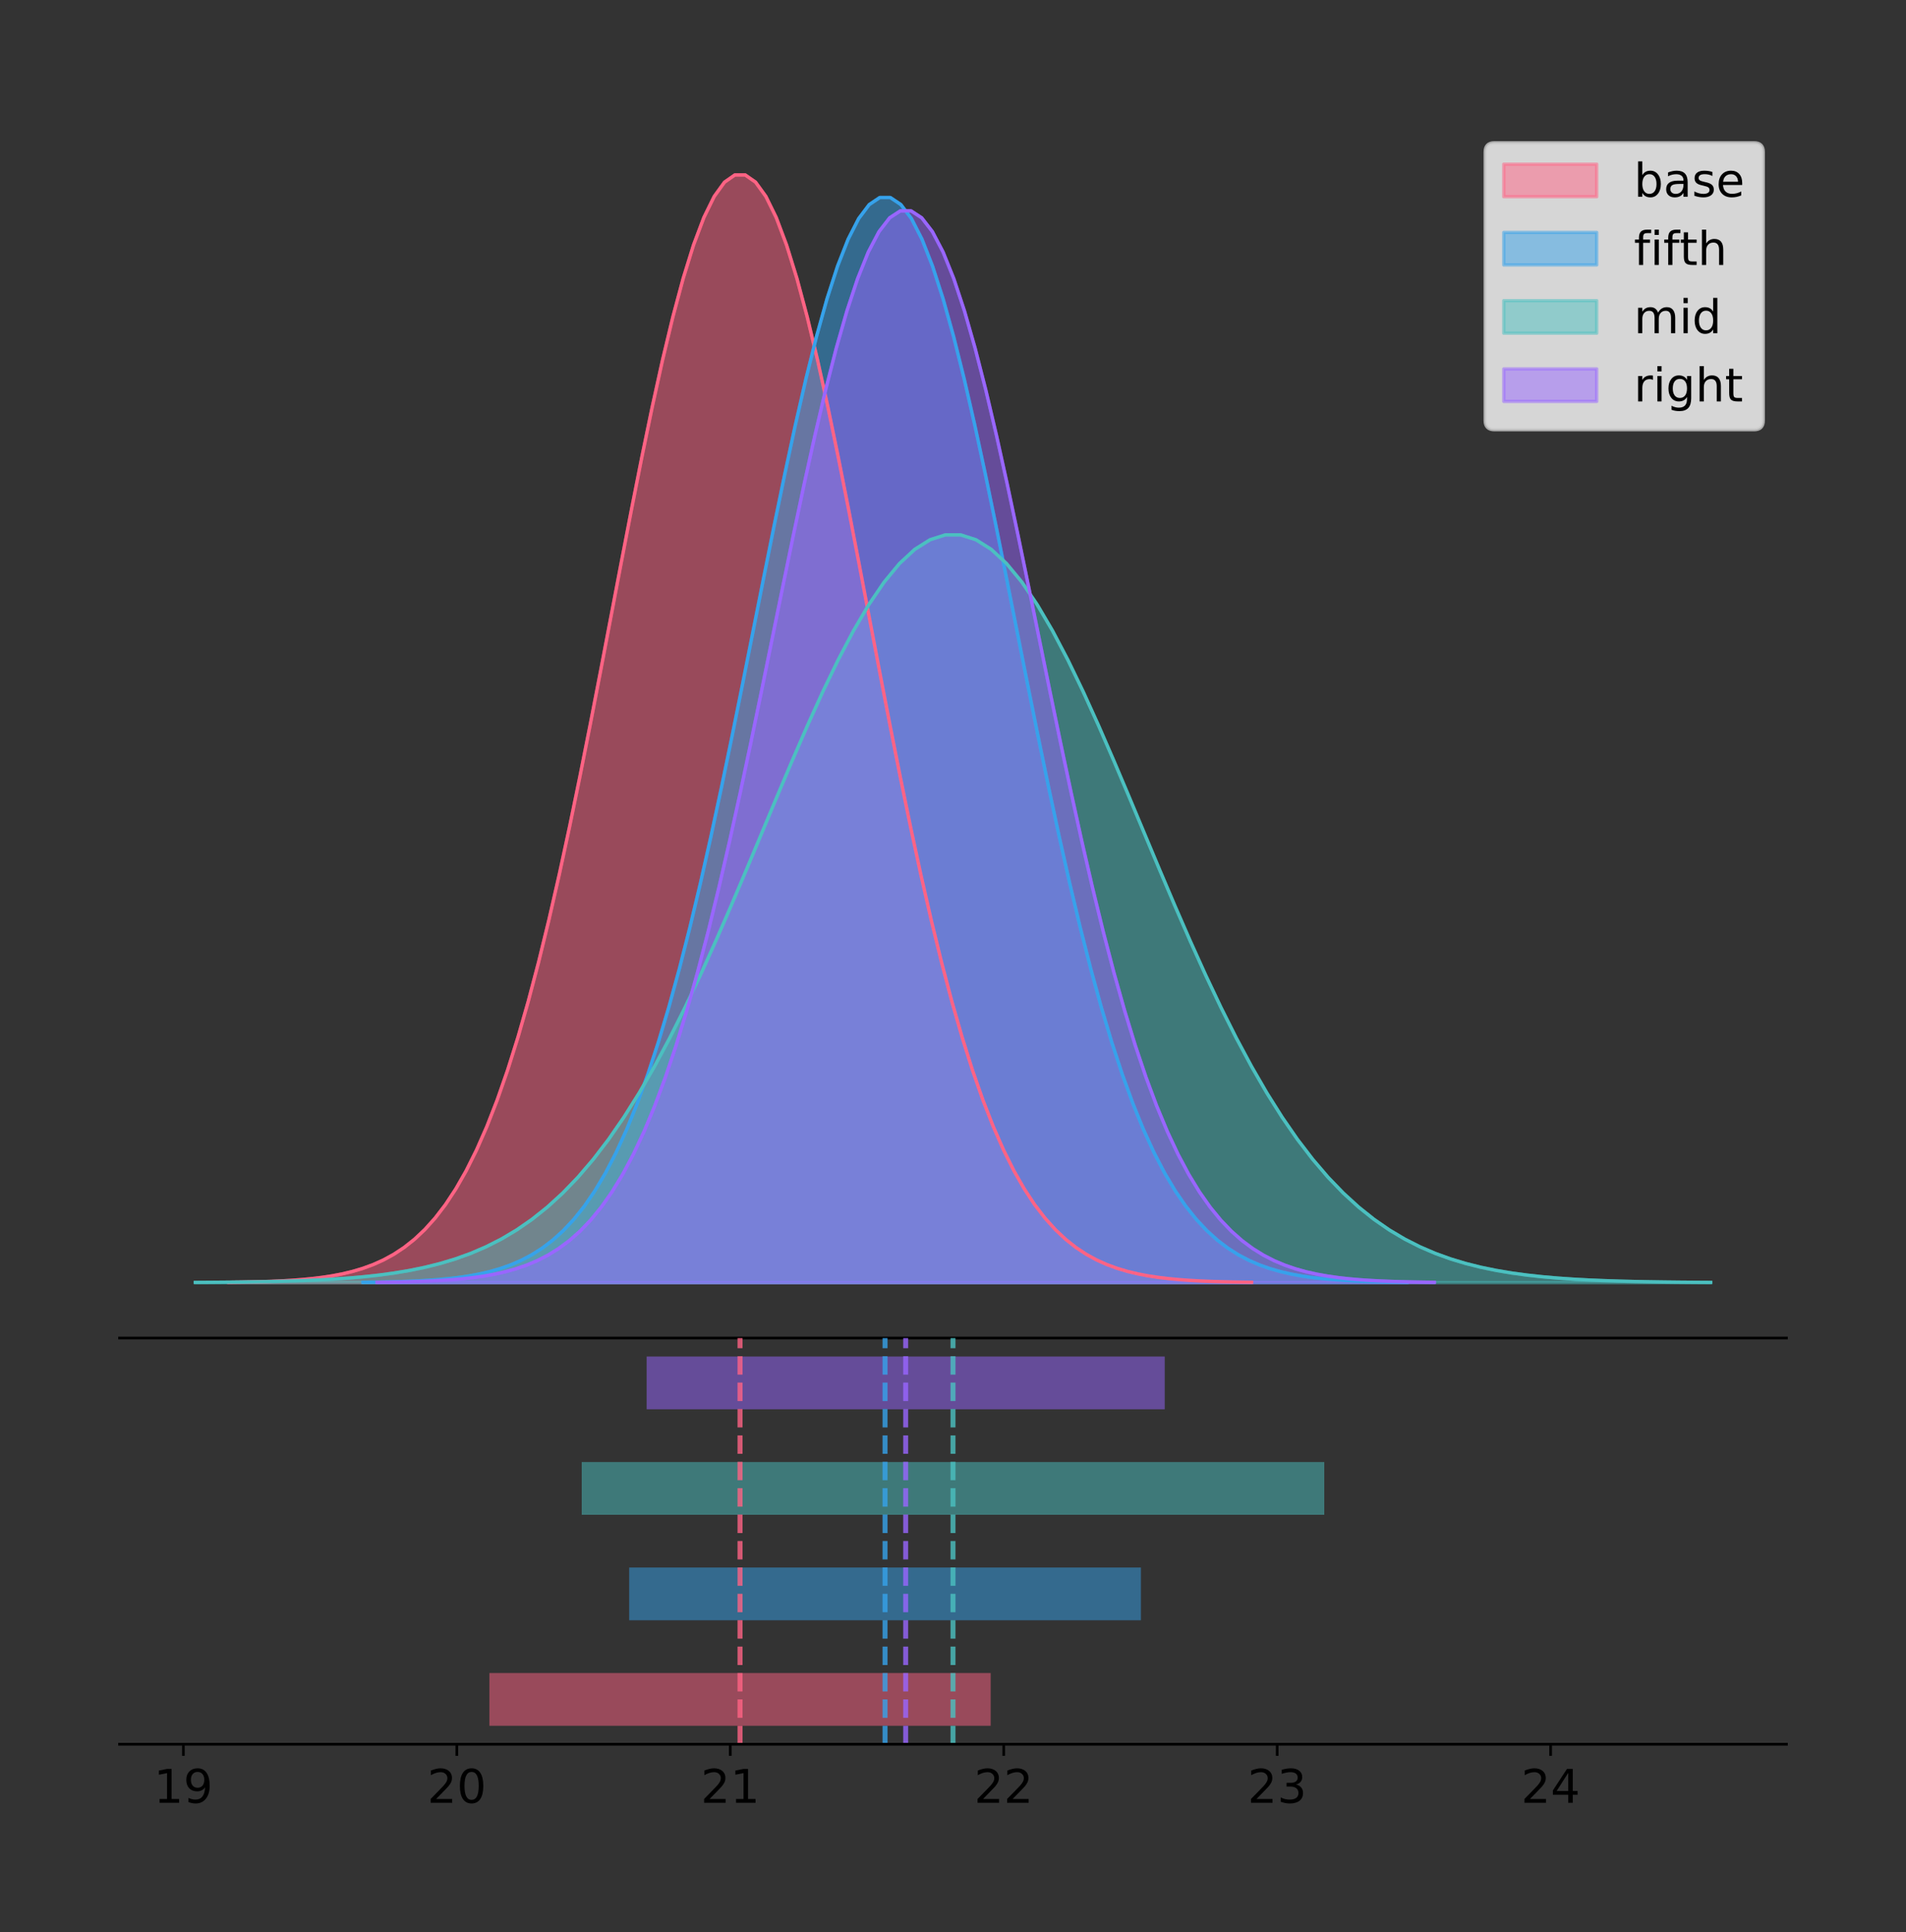 <?xml version="1.0" encoding="utf-8" standalone="no"?>
<!DOCTYPE svg PUBLIC "-//W3C//DTD SVG 1.1//EN"
  "http://www.w3.org/Graphics/SVG/1.1/DTD/svg11.dtd">
<!-- Created with matplotlib (https://matplotlib.org/) -->
<svg height="581.789pt" version="1.1" viewBox="0 0 574.2 581.789" width="574.2pt" xmlns="http://www.w3.org/2000/svg" xmlns:xlink="http://www.w3.org/1999/xlink">
 <rect x="0" y="0" width="574.2" height="581.789" fill="#333333" stroke="none"/>
 <defs>
  <style type="text/css">
*{stroke-linecap:butt;stroke-linejoin:round;}
  </style>
 </defs>
 <g id="figure_1">
  <g id="patch_1">
   <path d="M 0 581.789 
L 574.2 581.789 
L 574.2 0 
L 0 0 
z
" style="fill:none;"/>
  </g>
  <g id="axes_1">
   <g id="patch_2">
    <path d="M 36 402.93 
L 538.2 402.93 
L 538.2 36 
L 36 36 
z
" style="fill:none;"/>
   </g>
   <g id="PolyCollection_1">
    <defs>
     <path d="M 68.843 -195.538 
L 68.843 -195.65 
L 71.956 -195.692 
L 75.069 -195.749 
L 78.182 -195.825 
L 81.295 -195.925 
L 84.408 -196.058 
L 87.522 -196.23 
L 90.635 -196.455 
L 93.748 -196.744 
L 96.861 -197.115 
L 99.974 -197.585 
L 103.087 -198.179 
L 106.2 -198.923 
L 109.314 -199.848 
L 112.427 -200.99 
L 115.54 -202.39 
L 118.653 -204.093 
L 121.766 -206.151 
L 124.879 -208.617 
L 127.992 -211.552 
L 131.105 -215.017 
L 134.219 -219.078 
L 137.332 -223.801 
L 140.445 -229.25 
L 143.558 -235.488 
L 146.671 -242.572 
L 149.784 -250.552 
L 152.897 -259.468 
L 156.011 -269.344 
L 159.124 -280.192 
L 162.237 -292.002 
L 165.35 -304.744 
L 168.463 -318.365 
L 171.576 -332.786 
L 174.689 -347.901 
L 177.802 -363.58 
L 180.916 -379.667 
L 184.029 -395.98 
L 187.142 -412.318 
L 190.255 -428.462 
L 193.368 -444.18 
L 196.481 -459.23 
L 199.594 -473.372 
L 202.708 -486.366 
L 205.821 -497.987 
L 208.934 -508.025 
L 212.047 -516.294 
L 215.16 -522.64 
L 218.273 -526.94 
L 221.386 -529.111 
L 224.499 -529.111 
L 227.613 -526.94 
L 230.726 -522.64 
L 233.839 -516.294 
L 236.952 -508.025 
L 240.065 -497.987 
L 243.178 -486.366 
L 246.291 -473.372 
L 249.405 -459.23 
L 252.518 -444.18 
L 255.631 -428.462 
L 258.744 -412.318 
L 261.857 -395.98 
L 264.97 -379.667 
L 268.083 -363.58 
L 271.196 -347.901 
L 274.31 -332.786 
L 277.423 -318.365 
L 280.536 -304.744 
L 283.649 -292.002 
L 286.762 -280.192 
L 289.875 -269.344 
L 292.988 -259.468 
L 296.102 -250.552 
L 299.215 -242.572 
L 302.328 -235.488 
L 305.441 -229.25 
L 308.554 -223.801 
L 311.667 -219.078 
L 314.78 -215.017 
L 317.894 -211.552 
L 321.007 -208.617 
L 324.12 -206.151 
L 327.233 -204.093 
L 330.346 -202.39 
L 333.459 -200.99 
L 336.572 -199.848 
L 339.685 -198.923 
L 342.799 -198.179 
L 345.912 -197.585 
L 349.025 -197.115 
L 352.138 -196.744 
L 355.251 -196.455 
L 358.364 -196.23 
L 361.477 -196.058 
L 364.591 -195.925 
L 367.704 -195.825 
L 370.817 -195.749 
L 373.93 -195.692 
L 377.043 -195.65 
L 377.043 -195.538 
L 377.043 -195.538 
L 373.93 -195.538 
L 370.817 -195.538 
L 367.704 -195.538 
L 364.591 -195.538 
L 361.477 -195.538 
L 358.364 -195.538 
L 355.251 -195.538 
L 352.138 -195.538 
L 349.025 -195.538 
L 345.912 -195.538 
L 342.799 -195.538 
L 339.685 -195.538 
L 336.572 -195.538 
L 333.459 -195.538 
L 330.346 -195.538 
L 327.233 -195.538 
L 324.12 -195.538 
L 321.007 -195.538 
L 317.894 -195.538 
L 314.78 -195.538 
L 311.667 -195.538 
L 308.554 -195.538 
L 305.441 -195.538 
L 302.328 -195.538 
L 299.215 -195.538 
L 296.102 -195.538 
L 292.988 -195.538 
L 289.875 -195.538 
L 286.762 -195.538 
L 283.649 -195.538 
L 280.536 -195.538 
L 277.423 -195.538 
L 274.31 -195.538 
L 271.196 -195.538 
L 268.083 -195.538 
L 264.97 -195.538 
L 261.857 -195.538 
L 258.744 -195.538 
L 255.631 -195.538 
L 252.518 -195.538 
L 249.405 -195.538 
L 246.291 -195.538 
L 243.178 -195.538 
L 240.065 -195.538 
L 236.952 -195.538 
L 233.839 -195.538 
L 230.726 -195.538 
L 227.613 -195.538 
L 224.499 -195.538 
L 221.386 -195.538 
L 218.273 -195.538 
L 215.16 -195.538 
L 212.047 -195.538 
L 208.934 -195.538 
L 205.821 -195.538 
L 202.708 -195.538 
L 199.594 -195.538 
L 196.481 -195.538 
L 193.368 -195.538 
L 190.255 -195.538 
L 187.142 -195.538 
L 184.029 -195.538 
L 180.916 -195.538 
L 177.802 -195.538 
L 174.689 -195.538 
L 171.576 -195.538 
L 168.463 -195.538 
L 165.35 -195.538 
L 162.237 -195.538 
L 159.124 -195.538 
L 156.011 -195.538 
L 152.897 -195.538 
L 149.784 -195.538 
L 146.671 -195.538 
L 143.558 -195.538 
L 140.445 -195.538 
L 137.332 -195.538 
L 134.219 -195.538 
L 131.105 -195.538 
L 127.992 -195.538 
L 124.879 -195.538 
L 121.766 -195.538 
L 118.653 -195.538 
L 115.54 -195.538 
L 112.427 -195.538 
L 109.314 -195.538 
L 106.2 -195.538 
L 103.087 -195.538 
L 99.974 -195.538 
L 96.861 -195.538 
L 93.748 -195.538 
L 90.635 -195.538 
L 87.522 -195.538 
L 84.408 -195.538 
L 81.295 -195.538 
L 78.182 -195.538 
L 75.069 -195.538 
L 71.956 -195.538 
L 68.843 -195.538 
z
" id="m4e0360b148" style="stroke:#ff6384;stroke-opacity:0.5;"/>
    </defs>
    <g clip-path="url(#pad868f5f13)">
     <use style="fill:#ff6384;fill-opacity:0.5;stroke:#ff6384;stroke-opacity:0.5;" x="0" xlink:href="#m4e0360b148" y="581.789"/>
    </g>
   </g>
   <g id="PolyCollection_2">
    <defs>
     <path d="M 109.321 -195.538 
L 109.321 -195.648 
L 112.499 -195.689 
L 115.677 -195.745 
L 118.855 -195.819 
L 122.032 -195.917 
L 125.21 -196.047 
L 128.388 -196.216 
L 131.566 -196.436 
L 134.744 -196.72 
L 137.922 -197.083 
L 141.1 -197.544 
L 144.278 -198.125 
L 147.456 -198.854 
L 150.634 -199.76 
L 153.812 -200.879 
L 156.99 -202.25 
L 160.168 -203.919 
L 163.346 -205.934 
L 166.524 -208.35 
L 169.702 -211.225 
L 172.88 -214.62 
L 176.057 -218.598 
L 179.235 -223.224 
L 182.413 -228.562 
L 185.591 -234.673 
L 188.769 -241.613 
L 191.947 -249.431 
L 195.125 -258.164 
L 198.303 -267.839 
L 201.481 -278.466 
L 204.659 -290.035 
L 207.837 -302.518 
L 211.015 -315.861 
L 214.193 -329.987 
L 217.371 -344.794 
L 220.549 -360.154 
L 223.727 -375.912 
L 226.904 -391.893 
L 230.082 -407.898 
L 233.26 -423.713 
L 236.438 -439.109 
L 239.616 -453.853 
L 242.794 -467.706 
L 245.972 -480.435 
L 249.15 -491.819 
L 252.328 -501.652 
L 255.506 -509.753 
L 258.684 -515.969 
L 261.862 -520.182 
L 265.04 -522.308 
L 268.218 -522.308 
L 271.396 -520.182 
L 274.574 -515.969 
L 277.752 -509.753 
L 280.929 -501.652 
L 284.107 -491.819 
L 287.285 -480.435 
L 290.463 -467.706 
L 293.641 -453.853 
L 296.819 -439.109 
L 299.997 -423.713 
L 303.175 -407.898 
L 306.353 -391.893 
L 309.531 -375.912 
L 312.709 -360.154 
L 315.887 -344.794 
L 319.065 -329.987 
L 322.243 -315.861 
L 325.421 -302.518 
L 328.599 -290.035 
L 331.776 -278.466 
L 334.954 -267.839 
L 338.132 -258.164 
L 341.31 -249.431 
L 344.488 -241.613 
L 347.666 -234.673 
L 350.844 -228.562 
L 354.022 -223.224 
L 357.2 -218.598 
L 360.378 -214.62 
L 363.556 -211.225 
L 366.734 -208.35 
L 369.912 -205.934 
L 373.09 -203.919 
L 376.268 -202.25 
L 379.446 -200.879 
L 382.624 -199.76 
L 385.801 -198.854 
L 388.979 -198.125 
L 392.157 -197.544 
L 395.335 -197.083 
L 398.513 -196.72 
L 401.691 -196.436 
L 404.869 -196.216 
L 408.047 -196.047 
L 411.225 -195.917 
L 414.403 -195.819 
L 417.581 -195.745 
L 420.759 -195.689 
L 423.937 -195.648 
L 423.937 -195.538 
L 423.937 -195.538 
L 420.759 -195.538 
L 417.581 -195.538 
L 414.403 -195.538 
L 411.225 -195.538 
L 408.047 -195.538 
L 404.869 -195.538 
L 401.691 -195.538 
L 398.513 -195.538 
L 395.335 -195.538 
L 392.157 -195.538 
L 388.979 -195.538 
L 385.801 -195.538 
L 382.624 -195.538 
L 379.446 -195.538 
L 376.268 -195.538 
L 373.09 -195.538 
L 369.912 -195.538 
L 366.734 -195.538 
L 363.556 -195.538 
L 360.378 -195.538 
L 357.2 -195.538 
L 354.022 -195.538 
L 350.844 -195.538 
L 347.666 -195.538 
L 344.488 -195.538 
L 341.31 -195.538 
L 338.132 -195.538 
L 334.954 -195.538 
L 331.776 -195.538 
L 328.599 -195.538 
L 325.421 -195.538 
L 322.243 -195.538 
L 319.065 -195.538 
L 315.887 -195.538 
L 312.709 -195.538 
L 309.531 -195.538 
L 306.353 -195.538 
L 303.175 -195.538 
L 299.997 -195.538 
L 296.819 -195.538 
L 293.641 -195.538 
L 290.463 -195.538 
L 287.285 -195.538 
L 284.107 -195.538 
L 280.929 -195.538 
L 277.752 -195.538 
L 274.574 -195.538 
L 271.396 -195.538 
L 268.218 -195.538 
L 265.04 -195.538 
L 261.862 -195.538 
L 258.684 -195.538 
L 255.506 -195.538 
L 252.328 -195.538 
L 249.15 -195.538 
L 245.972 -195.538 
L 242.794 -195.538 
L 239.616 -195.538 
L 236.438 -195.538 
L 233.26 -195.538 
L 230.082 -195.538 
L 226.904 -195.538 
L 223.727 -195.538 
L 220.549 -195.538 
L 217.371 -195.538 
L 214.193 -195.538 
L 211.015 -195.538 
L 207.837 -195.538 
L 204.659 -195.538 
L 201.481 -195.538 
L 198.303 -195.538 
L 195.125 -195.538 
L 191.947 -195.538 
L 188.769 -195.538 
L 185.591 -195.538 
L 182.413 -195.538 
L 179.235 -195.538 
L 176.057 -195.538 
L 172.88 -195.538 
L 169.702 -195.538 
L 166.524 -195.538 
L 163.346 -195.538 
L 160.168 -195.538 
L 156.99 -195.538 
L 153.812 -195.538 
L 150.634 -195.538 
L 147.456 -195.538 
L 144.278 -195.538 
L 141.1 -195.538 
L 137.922 -195.538 
L 134.744 -195.538 
L 131.566 -195.538 
L 128.388 -195.538 
L 125.21 -195.538 
L 122.032 -195.538 
L 118.855 -195.538 
L 115.677 -195.538 
L 112.499 -195.538 
L 109.321 -195.538 
z
" id="me6b17f0139" style="stroke:#36a2eb;stroke-opacity:0.5;"/>
    </defs>
    <g clip-path="url(#pad868f5f13)">
     <use style="fill:#36a2eb;fill-opacity:0.5;stroke:#36a2eb;stroke-opacity:0.5;" x="0" xlink:href="#me6b17f0139" y="581.789"/>
    </g>
   </g>
   <g id="PolyCollection_3">
    <defs>
     <path d="M 58.827 -195.538 
L 58.827 -195.614 
L 63.439 -195.642 
L 68.05 -195.68 
L 72.662 -195.732 
L 77.274 -195.799 
L 81.885 -195.889 
L 86.497 -196.005 
L 91.108 -196.157 
L 95.72 -196.352 
L 100.331 -196.602 
L 104.943 -196.92 
L 109.555 -197.321 
L 114.166 -197.823 
L 118.778 -198.448 
L 123.389 -199.219 
L 128.001 -200.164 
L 132.612 -201.314 
L 137.224 -202.702 
L 141.836 -204.367 
L 146.447 -206.348 
L 151.059 -208.688 
L 155.67 -211.429 
L 160.282 -214.617 
L 164.893 -218.296 
L 169.505 -222.507 
L 174.117 -227.289 
L 178.728 -232.677 
L 183.34 -238.695 
L 187.951 -245.362 
L 192.563 -252.685 
L 197.174 -260.658 
L 201.786 -269.26 
L 206.398 -278.455 
L 211.009 -288.19 
L 215.621 -298.394 
L 220.232 -308.978 
L 224.844 -319.838 
L 229.455 -330.85 
L 234.067 -341.88 
L 238.679 -352.778 
L 243.29 -363.389 
L 247.902 -373.549 
L 252.513 -383.095 
L 257.125 -391.867 
L 261.736 -399.712 
L 266.348 -406.488 
L 270.96 -412.071 
L 275.571 -416.355 
L 280.183 -419.257 
L 284.794 -420.723 
L 289.406 -420.723 
L 294.017 -419.257 
L 298.629 -416.355 
L 303.24 -412.071 
L 307.852 -406.488 
L 312.464 -399.712 
L 317.075 -391.867 
L 321.687 -383.095 
L 326.298 -373.549 
L 330.91 -363.389 
L 335.521 -352.778 
L 340.133 -341.88 
L 344.745 -330.85 
L 349.356 -319.838 
L 353.968 -308.978 
L 358.579 -298.394 
L 363.191 -288.19 
L 367.802 -278.455 
L 372.414 -269.26 
L 377.026 -260.658 
L 381.637 -252.685 
L 386.249 -245.362 
L 390.86 -238.695 
L 395.472 -232.677 
L 400.083 -227.289 
L 404.695 -222.507 
L 409.307 -218.296 
L 413.918 -214.617 
L 418.53 -211.429 
L 423.141 -208.688 
L 427.753 -206.348 
L 432.364 -204.367 
L 436.976 -202.702 
L 441.588 -201.314 
L 446.199 -200.164 
L 450.811 -199.219 
L 455.422 -198.448 
L 460.034 -197.823 
L 464.645 -197.321 
L 469.257 -196.92 
L 473.869 -196.602 
L 478.48 -196.352 
L 483.092 -196.157 
L 487.703 -196.005 
L 492.315 -195.889 
L 496.926 -195.799 
L 501.538 -195.732 
L 506.15 -195.68 
L 510.761 -195.642 
L 515.373 -195.614 
L 515.373 -195.538 
L 515.373 -195.538 
L 510.761 -195.538 
L 506.15 -195.538 
L 501.538 -195.538 
L 496.926 -195.538 
L 492.315 -195.538 
L 487.703 -195.538 
L 483.092 -195.538 
L 478.48 -195.538 
L 473.869 -195.538 
L 469.257 -195.538 
L 464.645 -195.538 
L 460.034 -195.538 
L 455.422 -195.538 
L 450.811 -195.538 
L 446.199 -195.538 
L 441.588 -195.538 
L 436.976 -195.538 
L 432.364 -195.538 
L 427.753 -195.538 
L 423.141 -195.538 
L 418.53 -195.538 
L 413.918 -195.538 
L 409.307 -195.538 
L 404.695 -195.538 
L 400.083 -195.538 
L 395.472 -195.538 
L 390.86 -195.538 
L 386.249 -195.538 
L 381.637 -195.538 
L 377.026 -195.538 
L 372.414 -195.538 
L 367.802 -195.538 
L 363.191 -195.538 
L 358.579 -195.538 
L 353.968 -195.538 
L 349.356 -195.538 
L 344.745 -195.538 
L 340.133 -195.538 
L 335.521 -195.538 
L 330.91 -195.538 
L 326.298 -195.538 
L 321.687 -195.538 
L 317.075 -195.538 
L 312.464 -195.538 
L 307.852 -195.538 
L 303.24 -195.538 
L 298.629 -195.538 
L 294.017 -195.538 
L 289.406 -195.538 
L 284.794 -195.538 
L 280.183 -195.538 
L 275.571 -195.538 
L 270.96 -195.538 
L 266.348 -195.538 
L 261.736 -195.538 
L 257.125 -195.538 
L 252.513 -195.538 
L 247.902 -195.538 
L 243.29 -195.538 
L 238.679 -195.538 
L 234.067 -195.538 
L 229.455 -195.538 
L 224.844 -195.538 
L 220.232 -195.538 
L 215.621 -195.538 
L 211.009 -195.538 
L 206.398 -195.538 
L 201.786 -195.538 
L 197.174 -195.538 
L 192.563 -195.538 
L 187.951 -195.538 
L 183.34 -195.538 
L 178.728 -195.538 
L 174.117 -195.538 
L 169.505 -195.538 
L 164.893 -195.538 
L 160.282 -195.538 
L 155.67 -195.538 
L 151.059 -195.538 
L 146.447 -195.538 
L 141.836 -195.538 
L 137.224 -195.538 
L 132.612 -195.538 
L 128.001 -195.538 
L 123.389 -195.538 
L 118.778 -195.538 
L 114.166 -195.538 
L 109.555 -195.538 
L 104.943 -195.538 
L 100.331 -195.538 
L 95.72 -195.538 
L 91.108 -195.538 
L 86.497 -195.538 
L 81.885 -195.538 
L 77.274 -195.538 
L 72.662 -195.538 
L 68.05 -195.538 
L 63.439 -195.538 
L 58.827 -195.538 
z
" id="m60b2fcd3bf" style="stroke:#4bc0c0;stroke-opacity:0.5;"/>
    </defs>
    <g clip-path="url(#pad868f5f13)">
     <use style="fill:#4bc0c0;fill-opacity:0.5;stroke:#4bc0c0;stroke-opacity:0.5;" x="0" xlink:href="#m60b2fcd3bf" y="581.789"/>
    </g>
   </g>
   <g id="PolyCollection_4">
    <defs>
     <path d="M 113.585 -195.538 
L 113.585 -195.646 
L 116.803 -195.687 
L 120.02 -195.742 
L 123.238 -195.816 
L 126.455 -195.913 
L 129.672 -196.041 
L 132.89 -196.208 
L 136.107 -196.425 
L 139.325 -196.705 
L 142.542 -197.064 
L 145.76 -197.519 
L 148.977 -198.093 
L 152.195 -198.813 
L 155.412 -199.708 
L 158.629 -200.813 
L 161.847 -202.168 
L 165.064 -203.816 
L 168.282 -205.807 
L 171.499 -208.193 
L 174.717 -211.032 
L 177.934 -214.386 
L 181.151 -218.315 
L 184.369 -222.884 
L 187.586 -228.157 
L 190.804 -234.193 
L 194.021 -241.048 
L 197.239 -248.769 
L 200.456 -257.395 
L 203.673 -266.952 
L 206.891 -277.448 
L 210.108 -288.875 
L 213.326 -301.204 
L 216.543 -314.384 
L 219.761 -328.337 
L 222.978 -342.962 
L 226.196 -358.133 
L 229.413 -373.698 
L 232.63 -389.482 
L 235.848 -405.291 
L 239.065 -420.912 
L 242.283 -436.119 
L 245.5 -450.682 
L 248.718 -464.365 
L 251.935 -476.938 
L 255.152 -488.182 
L 258.37 -497.895 
L 261.587 -505.896 
L 264.805 -512.036 
L 268.022 -516.196 
L 271.24 -518.297 
L 274.457 -518.297 
L 277.675 -516.196 
L 280.892 -512.036 
L 284.109 -505.896 
L 287.327 -497.895 
L 290.544 -488.182 
L 293.762 -476.938 
L 296.979 -464.365 
L 300.197 -450.682 
L 303.414 -436.119 
L 306.631 -420.912 
L 309.849 -405.291 
L 313.066 -389.482 
L 316.284 -373.698 
L 319.501 -358.133 
L 322.719 -342.962 
L 325.936 -328.337 
L 329.153 -314.384 
L 332.371 -301.204 
L 335.588 -288.875 
L 338.806 -277.448 
L 342.023 -266.952 
L 345.241 -257.395 
L 348.458 -248.769 
L 351.676 -241.048 
L 354.893 -234.193 
L 358.11 -228.157 
L 361.328 -222.884 
L 364.545 -218.315 
L 367.763 -214.386 
L 370.98 -211.032 
L 374.198 -208.193 
L 377.415 -205.807 
L 380.632 -203.816 
L 383.85 -202.168 
L 387.067 -200.813 
L 390.285 -199.708 
L 393.502 -198.813 
L 396.72 -198.093 
L 399.937 -197.519 
L 403.155 -197.064 
L 406.372 -196.705 
L 409.589 -196.425 
L 412.807 -196.208 
L 416.024 -196.041 
L 419.242 -195.913 
L 422.459 -195.816 
L 425.677 -195.742 
L 428.894 -195.687 
L 432.111 -195.646 
L 432.111 -195.538 
L 432.111 -195.538 
L 428.894 -195.538 
L 425.677 -195.538 
L 422.459 -195.538 
L 419.242 -195.538 
L 416.024 -195.538 
L 412.807 -195.538 
L 409.589 -195.538 
L 406.372 -195.538 
L 403.155 -195.538 
L 399.937 -195.538 
L 396.72 -195.538 
L 393.502 -195.538 
L 390.285 -195.538 
L 387.067 -195.538 
L 383.85 -195.538 
L 380.632 -195.538 
L 377.415 -195.538 
L 374.198 -195.538 
L 370.98 -195.538 
L 367.763 -195.538 
L 364.545 -195.538 
L 361.328 -195.538 
L 358.11 -195.538 
L 354.893 -195.538 
L 351.676 -195.538 
L 348.458 -195.538 
L 345.241 -195.538 
L 342.023 -195.538 
L 338.806 -195.538 
L 335.588 -195.538 
L 332.371 -195.538 
L 329.153 -195.538 
L 325.936 -195.538 
L 322.719 -195.538 
L 319.501 -195.538 
L 316.284 -195.538 
L 313.066 -195.538 
L 309.849 -195.538 
L 306.631 -195.538 
L 303.414 -195.538 
L 300.197 -195.538 
L 296.979 -195.538 
L 293.762 -195.538 
L 290.544 -195.538 
L 287.327 -195.538 
L 284.109 -195.538 
L 280.892 -195.538 
L 277.675 -195.538 
L 274.457 -195.538 
L 271.24 -195.538 
L 268.022 -195.538 
L 264.805 -195.538 
L 261.587 -195.538 
L 258.37 -195.538 
L 255.152 -195.538 
L 251.935 -195.538 
L 248.718 -195.538 
L 245.5 -195.538 
L 242.283 -195.538 
L 239.065 -195.538 
L 235.848 -195.538 
L 232.63 -195.538 
L 229.413 -195.538 
L 226.196 -195.538 
L 222.978 -195.538 
L 219.761 -195.538 
L 216.543 -195.538 
L 213.326 -195.538 
L 210.108 -195.538 
L 206.891 -195.538 
L 203.673 -195.538 
L 200.456 -195.538 
L 197.239 -195.538 
L 194.021 -195.538 
L 190.804 -195.538 
L 187.586 -195.538 
L 184.369 -195.538 
L 181.151 -195.538 
L 177.934 -195.538 
L 174.717 -195.538 
L 171.499 -195.538 
L 168.282 -195.538 
L 165.064 -195.538 
L 161.847 -195.538 
L 158.629 -195.538 
L 155.412 -195.538 
L 152.195 -195.538 
L 148.977 -195.538 
L 145.76 -195.538 
L 142.542 -195.538 
L 139.325 -195.538 
L 136.107 -195.538 
L 132.89 -195.538 
L 129.672 -195.538 
L 126.455 -195.538 
L 123.238 -195.538 
L 120.02 -195.538 
L 116.803 -195.538 
L 113.585 -195.538 
z
" id="meaced08d75" style="stroke:#9966ff;stroke-opacity:0.5;"/>
    </defs>
    <g clip-path="url(#pad868f5f13)">
     <use style="fill:#9966ff;fill-opacity:0.5;stroke:#9966ff;stroke-opacity:0.5;" x="0" xlink:href="#meaced08d75" y="581.789"/>
    </g>
   </g>
   <g id="line2d_1">
    <path clip-path="url(#pad868f5f13)" d="M 68.843 386.139 
L 71.956 386.097 
L 75.069 386.04 
L 78.182 385.965 
L 81.295 385.864 
L 84.408 385.732 
L 87.522 385.559 
L 90.635 385.334 
L 93.748 385.045 
L 96.861 384.675 
L 99.974 384.204 
L 103.087 383.61 
L 106.2 382.867 
L 109.314 381.941 
L 112.427 380.799 
L 115.54 379.399 
L 118.653 377.696 
L 121.766 375.639 
L 124.879 373.172 
L 127.992 370.238 
L 131.105 366.772 
L 134.219 362.711 
L 137.332 357.989 
L 140.445 352.539 
L 143.558 346.301 
L 146.671 339.217 
L 149.784 331.237 
L 152.897 322.322 
L 156.011 312.445 
L 159.124 301.597 
L 162.237 289.787 
L 165.35 277.045 
L 168.463 263.424 
L 171.576 249.004 
L 174.689 233.888 
L 177.802 218.209 
L 180.916 202.123 
L 184.029 185.809 
L 187.142 169.471 
L 190.255 153.327 
L 193.368 137.61 
L 196.481 122.559 
L 199.594 108.418 
L 202.708 95.423 
L 205.821 83.803 
L 208.934 73.765 
L 212.047 65.495 
L 215.16 59.15 
L 218.273 54.85 
L 221.386 52.679 
L 224.499 52.679 
L 227.613 54.85 
L 230.726 59.15 
L 233.839 65.495 
L 236.952 73.765 
L 240.065 83.803 
L 243.178 95.423 
L 246.291 108.418 
L 249.405 122.559 
L 252.518 137.61 
L 255.631 153.327 
L 258.744 169.471 
L 261.857 185.809 
L 264.97 202.123 
L 268.083 218.209 
L 271.196 233.888 
L 274.31 249.004 
L 277.423 263.424 
L 280.536 277.045 
L 283.649 289.787 
L 286.762 301.597 
L 289.875 312.445 
L 292.988 322.322 
L 296.102 331.237 
L 299.215 339.217 
L 302.328 346.301 
L 305.441 352.539 
L 308.554 357.989 
L 311.667 362.711 
L 314.78 366.772 
L 317.894 370.238 
L 321.007 373.172 
L 324.12 375.639 
L 327.233 377.696 
L 330.346 379.399 
L 333.459 380.799 
L 336.572 381.941 
L 339.685 382.867 
L 342.799 383.61 
L 345.912 384.204 
L 349.025 384.675 
L 352.138 385.045 
L 355.251 385.334 
L 358.364 385.559 
L 361.477 385.732 
L 364.591 385.864 
L 367.704 385.965 
L 370.817 386.04 
L 373.93 386.097 
L 377.043 386.139 
" style="fill:none;stroke:#ff6384;stroke-linecap:square;"/>
   </g>
   <g id="line2d_2">
    <path clip-path="url(#pad868f5f13)" d="M 109.321 386.142 
L 112.499 386.1 
L 115.677 386.045 
L 118.855 385.97 
L 122.032 385.872 
L 125.21 385.742 
L 128.388 385.573 
L 131.566 385.353 
L 134.744 385.07 
L 137.922 384.707 
L 141.1 384.246 
L 144.278 383.664 
L 147.456 382.936 
L 150.634 382.029 
L 153.812 380.91 
L 156.99 379.539 
L 160.168 377.87 
L 163.346 375.855 
L 166.524 373.439 
L 169.702 370.564 
L 172.88 367.17 
L 176.057 363.191 
L 179.235 358.565 
L 182.413 353.227 
L 185.591 347.116 
L 188.769 340.176 
L 191.947 332.359 
L 195.125 323.625 
L 198.303 313.95 
L 201.481 303.324 
L 204.659 291.754 
L 207.837 279.272 
L 211.015 265.929 
L 214.193 251.802 
L 217.371 236.995 
L 220.549 221.636 
L 223.727 205.877 
L 226.904 189.897 
L 230.082 173.892 
L 233.26 158.077 
L 236.438 142.68 
L 239.616 127.936 
L 242.794 114.083 
L 245.972 101.354 
L 249.15 89.97 
L 252.328 80.137 
L 255.506 72.036 
L 258.684 65.82 
L 261.862 61.608 
L 265.04 59.481 
L 268.218 59.481 
L 271.396 61.608 
L 274.574 65.82 
L 277.752 72.036 
L 280.929 80.137 
L 284.107 89.97 
L 287.285 101.354 
L 290.463 114.083 
L 293.641 127.936 
L 296.819 142.68 
L 299.997 158.077 
L 303.175 173.892 
L 306.353 189.897 
L 309.531 205.877 
L 312.709 221.636 
L 315.887 236.995 
L 319.065 251.802 
L 322.243 265.929 
L 325.421 279.272 
L 328.599 291.754 
L 331.776 303.324 
L 334.954 313.95 
L 338.132 323.625 
L 341.31 332.359 
L 344.488 340.176 
L 347.666 347.116 
L 350.844 353.227 
L 354.022 358.565 
L 357.2 363.191 
L 360.378 367.17 
L 363.556 370.564 
L 366.734 373.439 
L 369.912 375.855 
L 373.09 377.87 
L 376.268 379.539 
L 379.446 380.91 
L 382.624 382.029 
L 385.801 382.936 
L 388.979 383.664 
L 392.157 384.246 
L 395.335 384.707 
L 398.513 385.07 
L 401.691 385.353 
L 404.869 385.573 
L 408.047 385.742 
L 411.225 385.872 
L 414.403 385.97 
L 417.581 386.045 
L 420.759 386.1 
L 423.937 386.142 
" style="fill:none;stroke:#36a2eb;stroke-linecap:square;"/>
   </g>
   <g id="line2d_3">
    <path clip-path="url(#pad868f5f13)" d="M 58.827 386.176 
L 63.439 386.147 
L 68.05 386.109 
L 72.662 386.058 
L 77.274 385.99 
L 81.885 385.901 
L 86.497 385.784 
L 91.108 385.632 
L 95.72 385.437 
L 100.331 385.187 
L 104.943 384.869 
L 109.555 384.468 
L 114.166 383.966 
L 118.778 383.342 
L 123.389 382.571 
L 128.001 381.626 
L 132.612 380.476 
L 137.224 379.087 
L 141.836 377.422 
L 146.447 375.441 
L 151.059 373.102 
L 155.67 370.36 
L 160.282 367.172 
L 164.893 363.493 
L 169.505 359.282 
L 174.117 354.5 
L 178.728 349.113 
L 183.34 343.094 
L 187.951 336.427 
L 192.563 329.104 
L 197.174 321.131 
L 201.786 312.529 
L 206.398 303.334 
L 211.009 293.599 
L 215.621 283.395 
L 220.232 272.811 
L 224.844 261.951 
L 229.455 250.939 
L 234.067 239.909 
L 238.679 229.011 
L 243.29 218.401 
L 247.902 208.241 
L 252.513 198.694 
L 257.125 189.922 
L 261.736 182.077 
L 266.348 175.301 
L 270.96 169.718 
L 275.571 165.435 
L 280.183 162.532 
L 284.794 161.066 
L 289.406 161.066 
L 294.017 162.532 
L 298.629 165.435 
L 303.24 169.718 
L 307.852 175.301 
L 312.464 182.077 
L 317.075 189.922 
L 321.687 198.694 
L 326.298 208.241 
L 330.91 218.401 
L 335.521 229.011 
L 340.133 239.909 
L 344.745 250.939 
L 349.356 261.951 
L 353.968 272.811 
L 358.579 283.395 
L 363.191 293.599 
L 367.802 303.334 
L 372.414 312.529 
L 377.026 321.131 
L 381.637 329.104 
L 386.249 336.427 
L 390.86 343.094 
L 395.472 349.113 
L 400.083 354.5 
L 404.695 359.282 
L 409.307 363.493 
L 413.918 367.172 
L 418.53 370.36 
L 423.141 373.102 
L 427.753 375.441 
L 432.364 377.422 
L 436.976 379.087 
L 441.588 380.476 
L 446.199 381.626 
L 450.811 382.571 
L 455.422 383.342 
L 460.034 383.966 
L 464.645 384.468 
L 469.257 384.869 
L 473.869 385.187 
L 478.48 385.437 
L 483.092 385.632 
L 487.703 385.784 
L 492.315 385.901 
L 496.926 385.99 
L 501.538 386.058 
L 506.15 386.109 
L 510.761 386.147 
L 515.373 386.176 
" style="fill:none;stroke:#4bc0c0;stroke-linecap:square;"/>
   </g>
   <g id="line2d_4">
    <path clip-path="url(#pad868f5f13)" d="M 113.585 386.143 
L 116.803 386.102 
L 120.02 386.047 
L 123.238 385.974 
L 126.455 385.877 
L 129.672 385.749 
L 132.89 385.581 
L 136.107 385.364 
L 139.325 385.084 
L 142.542 384.726 
L 145.76 384.27 
L 148.977 383.696 
L 152.195 382.976 
L 155.412 382.081 
L 158.629 380.976 
L 161.847 379.621 
L 165.064 377.973 
L 168.282 375.983 
L 171.499 373.596 
L 174.717 370.757 
L 177.934 367.404 
L 181.151 363.474 
L 184.369 358.905 
L 187.586 353.632 
L 190.804 347.596 
L 194.021 340.742 
L 197.239 333.02 
L 200.456 324.394 
L 203.673 314.838 
L 206.891 304.342 
L 210.108 292.914 
L 213.326 280.585 
L 216.543 267.406 
L 219.761 253.453 
L 222.978 238.827 
L 226.196 223.656 
L 229.413 208.092 
L 232.63 192.307 
L 235.848 176.499 
L 239.065 160.878 
L 242.283 145.67 
L 245.5 131.107 
L 248.718 117.424 
L 251.935 104.851 
L 255.152 93.607 
L 258.37 83.895 
L 261.587 75.893 
L 264.805 69.754 
L 268.022 65.593 
L 271.24 63.492 
L 274.457 63.492 
L 277.675 65.593 
L 280.892 69.754 
L 284.109 75.893 
L 287.327 83.895 
L 290.544 93.607 
L 293.762 104.851 
L 296.979 117.424 
L 300.197 131.107 
L 303.414 145.67 
L 306.631 160.878 
L 309.849 176.499 
L 313.066 192.307 
L 316.284 208.092 
L 319.501 223.656 
L 322.719 238.827 
L 325.936 253.453 
L 329.153 267.406 
L 332.371 280.585 
L 335.588 292.914 
L 338.806 304.342 
L 342.023 314.838 
L 345.241 324.394 
L 348.458 333.02 
L 351.676 340.742 
L 354.893 347.596 
L 358.11 353.632 
L 361.328 358.905 
L 364.545 363.474 
L 367.763 367.404 
L 370.98 370.757 
L 374.198 373.596 
L 377.415 375.983 
L 380.632 377.973 
L 383.85 379.621 
L 387.067 380.976 
L 390.285 382.081 
L 393.502 382.976 
L 396.72 383.696 
L 399.937 384.27 
L 403.155 384.726 
L 406.372 385.084 
L 409.589 385.364 
L 412.807 385.581 
L 416.024 385.749 
L 419.242 385.877 
L 422.459 385.974 
L 425.677 386.047 
L 428.894 386.102 
L 432.111 386.143 
" style="fill:none;stroke:#9966ff;stroke-linecap:square;"/>
   </g>
   <g id="patch_3">
    <path d="M 36 402.93 
L 538.2 402.93 
" style="fill:none;stroke:#000000;stroke-linecap:square;stroke-linejoin:miter;stroke-width:0.8;"/>
   </g>
   <g id="legend_1">
    <g id="patch_4">
     <path d="M 450.225 129.398 
L 528.4 129.398 
Q 531.2 129.398 531.2 126.597 
L 531.2 45.8 
Q 531.2 43 528.4 43 
L 450.225 43 
Q 447.425 43 447.425 45.8 
L 447.425 126.597 
Q 447.425 129.398 450.225 129.398 
z
" style="fill:#ffffff;opacity:0.8;stroke:#cccccc;stroke-linejoin:miter;"/>
    </g>
    <g id="patch_5">
     <path d="M 453.025 59.238 
L 481.025 59.238 
L 481.025 49.438 
L 453.025 49.438 
z
" style="fill:#ff6384;opacity:0.5;stroke:#ff6384;stroke-linejoin:miter;"/>
    </g>
    <g id="text_1">
     <!-- base -->
     <defs>
      <path d="M 48.688 27.297 
Q 48.688 37.203 44.609 42.844 
Q 40.531 48.484 33.406 48.484 
Q 26.266 48.484 22.188 42.844 
Q 18.109 37.203 18.109 27.297 
Q 18.109 17.391 22.188 11.75 
Q 26.266 6.109 33.406 6.109 
Q 40.531 6.109 44.609 11.75 
Q 48.688 17.391 48.688 27.297 
z
M 18.109 46.391 
Q 20.953 51.266 25.266 53.625 
Q 29.594 56 35.594 56 
Q 45.562 56 51.781 48.094 
Q 58.016 40.188 58.016 27.297 
Q 58.016 14.406 51.781 6.484 
Q 45.562 -1.422 35.594 -1.422 
Q 29.594 -1.422 25.266 0.953 
Q 20.953 3.328 18.109 8.203 
L 18.109 0 
L 9.078 0 
L 9.078 75.984 
L 18.109 75.984 
z
" id="DejaVuSans-98"/>
      <path d="M 34.281 27.484 
Q 23.391 27.484 19.188 25 
Q 14.984 22.516 14.984 16.5 
Q 14.984 11.719 18.141 8.906 
Q 21.297 6.109 26.703 6.109 
Q 34.188 6.109 38.703 11.406 
Q 43.219 16.703 43.219 25.484 
L 43.219 27.484 
z
M 52.203 31.203 
L 52.203 0 
L 43.219 0 
L 43.219 8.297 
Q 40.141 3.328 35.547 0.953 
Q 30.953 -1.422 24.312 -1.422 
Q 15.922 -1.422 10.953 3.297 
Q 6 8.016 6 15.922 
Q 6 25.141 12.172 29.828 
Q 18.359 34.516 30.609 34.516 
L 43.219 34.516 
L 43.219 35.406 
Q 43.219 41.609 39.141 45 
Q 35.062 48.391 27.688 48.391 
Q 23 48.391 18.547 47.266 
Q 14.109 46.141 10.016 43.891 
L 10.016 52.203 
Q 14.938 54.109 19.578 55.047 
Q 24.219 56 28.609 56 
Q 40.484 56 46.344 49.844 
Q 52.203 43.703 52.203 31.203 
z
" id="DejaVuSans-97"/>
      <path d="M 44.281 53.078 
L 44.281 44.578 
Q 40.484 46.531 36.375 47.5 
Q 32.281 48.484 27.875 48.484 
Q 21.188 48.484 17.844 46.438 
Q 14.5 44.391 14.5 40.281 
Q 14.5 37.156 16.891 35.375 
Q 19.281 33.594 26.516 31.984 
L 29.594 31.297 
Q 39.156 29.25 43.188 25.516 
Q 47.219 21.781 47.219 15.094 
Q 47.219 7.469 41.188 3.016 
Q 35.156 -1.422 24.609 -1.422 
Q 20.219 -1.422 15.453 -0.562 
Q 10.688 0.297 5.422 2 
L 5.422 11.281 
Q 10.406 8.688 15.234 7.391 
Q 20.062 6.109 24.812 6.109 
Q 31.156 6.109 34.562 8.281 
Q 37.984 10.453 37.984 14.406 
Q 37.984 18.062 35.516 20.016 
Q 33.062 21.969 24.703 23.781 
L 21.578 24.516 
Q 13.234 26.266 9.516 29.906 
Q 5.812 33.547 5.812 39.891 
Q 5.812 47.609 11.281 51.797 
Q 16.75 56 26.812 56 
Q 31.781 56 36.172 55.266 
Q 40.578 54.547 44.281 53.078 
z
" id="DejaVuSans-115"/>
      <path d="M 56.203 29.594 
L 56.203 25.203 
L 14.891 25.203 
Q 15.484 15.922 20.484 11.062 
Q 25.484 6.203 34.422 6.203 
Q 39.594 6.203 44.453 7.469 
Q 49.312 8.734 54.109 11.281 
L 54.109 2.781 
Q 49.266 0.734 44.188 -0.344 
Q 39.109 -1.422 33.891 -1.422 
Q 20.797 -1.422 13.156 6.188 
Q 5.516 13.812 5.516 26.812 
Q 5.516 40.234 12.766 48.109 
Q 20.016 56 32.328 56 
Q 43.359 56 49.781 48.891 
Q 56.203 41.797 56.203 29.594 
z
M 47.219 32.234 
Q 47.125 39.594 43.094 43.984 
Q 39.062 48.391 32.422 48.391 
Q 24.906 48.391 20.391 44.141 
Q 15.875 39.891 15.188 32.172 
z
" id="DejaVuSans-101"/>
     </defs>
     <g transform="translate(492.225 59.238)scale(0.14 -0.14)">
      <use xlink:href="#DejaVuSans-98"/>
      <use x="63.477" xlink:href="#DejaVuSans-97"/>
      <use x="124.756" xlink:href="#DejaVuSans-115"/>
      <use x="176.855" xlink:href="#DejaVuSans-101"/>
     </g>
    </g>
    <g id="patch_6">
     <path d="M 453.025 79.787 
L 481.025 79.787 
L 481.025 69.987 
L 453.025 69.987 
z
" style="fill:#36a2eb;opacity:0.5;stroke:#36a2eb;stroke-linejoin:miter;"/>
    </g>
    <g id="text_2">
     <!-- fifth -->
     <defs>
      <path d="M 37.109 75.984 
L 37.109 68.5 
L 28.516 68.5 
Q 23.688 68.5 21.797 66.547 
Q 19.922 64.594 19.922 59.516 
L 19.922 54.688 
L 34.719 54.688 
L 34.719 47.703 
L 19.922 47.703 
L 19.922 0 
L 10.891 0 
L 10.891 47.703 
L 2.297 47.703 
L 2.297 54.688 
L 10.891 54.688 
L 10.891 58.5 
Q 10.891 67.625 15.141 71.797 
Q 19.391 75.984 28.609 75.984 
z
" id="DejaVuSans-102"/>
      <path d="M 9.422 54.688 
L 18.406 54.688 
L 18.406 0 
L 9.422 0 
z
M 9.422 75.984 
L 18.406 75.984 
L 18.406 64.594 
L 9.422 64.594 
z
" id="DejaVuSans-105"/>
      <path d="M 18.312 70.219 
L 18.312 54.688 
L 36.812 54.688 
L 36.812 47.703 
L 18.312 47.703 
L 18.312 18.016 
Q 18.312 11.328 20.141 9.422 
Q 21.969 7.516 27.594 7.516 
L 36.812 7.516 
L 36.812 0 
L 27.594 0 
Q 17.188 0 13.234 3.875 
Q 9.281 7.766 9.281 18.016 
L 9.281 47.703 
L 2.688 47.703 
L 2.688 54.688 
L 9.281 54.688 
L 9.281 70.219 
z
" id="DejaVuSans-116"/>
      <path d="M 54.891 33.016 
L 54.891 0 
L 45.906 0 
L 45.906 32.719 
Q 45.906 40.484 42.875 44.328 
Q 39.844 48.188 33.797 48.188 
Q 26.516 48.188 22.312 43.547 
Q 18.109 38.922 18.109 30.906 
L 18.109 0 
L 9.078 0 
L 9.078 75.984 
L 18.109 75.984 
L 18.109 46.188 
Q 21.344 51.125 25.703 53.562 
Q 30.078 56 35.797 56 
Q 45.219 56 50.047 50.172 
Q 54.891 44.344 54.891 33.016 
z
" id="DejaVuSans-104"/>
     </defs>
     <g transform="translate(492.225 79.787)scale(0.14 -0.14)">
      <use xlink:href="#DejaVuSans-102"/>
      <use x="35.205" xlink:href="#DejaVuSans-105"/>
      <use x="62.988" xlink:href="#DejaVuSans-102"/>
      <use x="98.178" xlink:href="#DejaVuSans-116"/>
      <use x="137.387" xlink:href="#DejaVuSans-104"/>
     </g>
    </g>
    <g id="patch_7">
     <path d="M 453.025 100.337 
L 481.025 100.337 
L 481.025 90.537 
L 453.025 90.537 
z
" style="fill:#4bc0c0;opacity:0.5;stroke:#4bc0c0;stroke-linejoin:miter;"/>
    </g>
    <g id="text_3">
     <!-- mid -->
     <defs>
      <path d="M 52 44.188 
Q 55.375 50.25 60.062 53.125 
Q 64.75 56 71.094 56 
Q 79.641 56 84.281 50.016 
Q 88.922 44.047 88.922 33.016 
L 88.922 0 
L 79.891 0 
L 79.891 32.719 
Q 79.891 40.578 77.094 44.375 
Q 74.312 48.188 68.609 48.188 
Q 61.625 48.188 57.562 43.547 
Q 53.516 38.922 53.516 30.906 
L 53.516 0 
L 44.484 0 
L 44.484 32.719 
Q 44.484 40.625 41.703 44.406 
Q 38.922 48.188 33.109 48.188 
Q 26.219 48.188 22.156 43.531 
Q 18.109 38.875 18.109 30.906 
L 18.109 0 
L 9.078 0 
L 9.078 54.688 
L 18.109 54.688 
L 18.109 46.188 
Q 21.188 51.219 25.484 53.609 
Q 29.781 56 35.688 56 
Q 41.656 56 45.828 52.969 
Q 50 49.953 52 44.188 
z
" id="DejaVuSans-109"/>
      <path d="M 45.406 46.391 
L 45.406 75.984 
L 54.391 75.984 
L 54.391 0 
L 45.406 0 
L 45.406 8.203 
Q 42.578 3.328 38.25 0.953 
Q 33.938 -1.422 27.875 -1.422 
Q 17.969 -1.422 11.734 6.484 
Q 5.516 14.406 5.516 27.297 
Q 5.516 40.188 11.734 48.094 
Q 17.969 56 27.875 56 
Q 33.938 56 38.25 53.625 
Q 42.578 51.266 45.406 46.391 
z
M 14.797 27.297 
Q 14.797 17.391 18.875 11.75 
Q 22.953 6.109 30.078 6.109 
Q 37.203 6.109 41.297 11.75 
Q 45.406 17.391 45.406 27.297 
Q 45.406 37.203 41.297 42.844 
Q 37.203 48.484 30.078 48.484 
Q 22.953 48.484 18.875 42.844 
Q 14.797 37.203 14.797 27.297 
z
" id="DejaVuSans-100"/>
     </defs>
     <g transform="translate(492.225 100.337)scale(0.14 -0.14)">
      <use xlink:href="#DejaVuSans-109"/>
      <use x="97.412" xlink:href="#DejaVuSans-105"/>
      <use x="125.195" xlink:href="#DejaVuSans-100"/>
     </g>
    </g>
    <g id="patch_8">
     <path d="M 453.025 120.886 
L 481.025 120.886 
L 481.025 111.086 
L 453.025 111.086 
z
" style="fill:#9966ff;opacity:0.5;stroke:#9966ff;stroke-linejoin:miter;"/>
    </g>
    <g id="text_4">
     <!-- right -->
     <defs>
      <path d="M 41.109 46.297 
Q 39.594 47.172 37.812 47.578 
Q 36.031 48 33.891 48 
Q 26.266 48 22.188 43.047 
Q 18.109 38.094 18.109 28.812 
L 18.109 0 
L 9.078 0 
L 9.078 54.688 
L 18.109 54.688 
L 18.109 46.188 
Q 20.953 51.172 25.484 53.578 
Q 30.031 56 36.531 56 
Q 37.453 56 38.578 55.875 
Q 39.703 55.766 41.062 55.516 
z
" id="DejaVuSans-114"/>
      <path d="M 45.406 27.984 
Q 45.406 37.75 41.375 43.109 
Q 37.359 48.484 30.078 48.484 
Q 22.859 48.484 18.828 43.109 
Q 14.797 37.75 14.797 27.984 
Q 14.797 18.266 18.828 12.891 
Q 22.859 7.516 30.078 7.516 
Q 37.359 7.516 41.375 12.891 
Q 45.406 18.266 45.406 27.984 
z
M 54.391 6.781 
Q 54.391 -7.172 48.188 -13.984 
Q 42 -20.797 29.203 -20.797 
Q 24.469 -20.797 20.266 -20.094 
Q 16.062 -19.391 12.109 -17.922 
L 12.109 -9.188 
Q 16.062 -11.328 19.922 -12.344 
Q 23.781 -13.375 27.781 -13.375 
Q 36.625 -13.375 41.016 -8.766 
Q 45.406 -4.156 45.406 5.172 
L 45.406 9.625 
Q 42.625 4.781 38.281 2.391 
Q 33.938 0 27.875 0 
Q 17.828 0 11.672 7.656 
Q 5.516 15.328 5.516 27.984 
Q 5.516 40.672 11.672 48.328 
Q 17.828 56 27.875 56 
Q 33.938 56 38.281 53.609 
Q 42.625 51.219 45.406 46.391 
L 45.406 54.688 
L 54.391 54.688 
z
" id="DejaVuSans-103"/>
     </defs>
     <g transform="translate(492.225 120.886)scale(0.14 -0.14)">
      <use xlink:href="#DejaVuSans-114"/>
      <use x="41.113" xlink:href="#DejaVuSans-105"/>
      <use x="68.896" xlink:href="#DejaVuSans-103"/>
      <use x="132.373" xlink:href="#DejaVuSans-104"/>
      <use x="195.752" xlink:href="#DejaVuSans-116"/>
     </g>
    </g>
   </g>
  </g>
  <g id="axes_2">
   <g id="patch_9">
    <path d="M 36 525.24 
L 538.2 525.24 
L 538.2 402.93 
L 36 402.93 
z
" style="fill:none;"/>
   </g>
   <g id="patch_10">
    <path clip-path="url(#p60ace035db)" d="M 147.434 519.68 
L 298.452 519.68 
L 298.452 503.796 
L 147.434 503.796 
z
" style="fill:#ff6384;opacity:0.5;"/>
   </g>
   <g id="patch_11">
    <path clip-path="url(#p60ace035db)" d="M 189.548 487.912 
L 343.71 487.912 
L 343.71 472.027 
L 189.548 472.027 
z
" style="fill:#36a2eb;opacity:0.5;"/>
   </g>
   <g id="patch_12">
    <path clip-path="url(#p60ace035db)" d="M 175.246 456.143 
L 398.954 456.143 
L 398.954 440.258 
L 175.246 440.258 
z
" style="fill:#4bc0c0;opacity:0.5;"/>
   </g>
   <g id="patch_13">
    <path clip-path="url(#p60ace035db)" d="M 194.809 424.374 
L 350.887 424.374 
L 350.887 408.49 
L 194.809 408.49 
z
" style="fill:#9966ff;opacity:0.5;"/>
   </g>
   <g id="matplotlib.axis_1">
    <g id="xtick_1">
     <g id="line2d_5">
      <defs>
       <path d="M 0 0 
L 0 3.5 
" id="med50268ecc" style="stroke:#000000;stroke-width:0.8;"/>
      </defs>
      <g>
       <use style="stroke:#000000;stroke-width:0.8;" x="55.243" xlink:href="#med50268ecc" y="525.24"/>
      </g>
     </g>
     <g id="text_5">
      <!-- 19 -->
      <defs>
       <path d="M 12.406 8.297 
L 28.516 8.297 
L 28.516 63.922 
L 10.984 60.406 
L 10.984 69.391 
L 28.422 72.906 
L 38.281 72.906 
L 38.281 8.297 
L 54.391 8.297 
L 54.391 0 
L 12.406 0 
z
" id="DejaVuSans-49"/>
       <path d="M 10.984 1.516 
L 10.984 10.5 
Q 14.703 8.734 18.5 7.812 
Q 22.312 6.891 25.984 6.891 
Q 35.75 6.891 40.891 13.453 
Q 46.047 20.016 46.781 33.406 
Q 43.953 29.203 39.594 26.953 
Q 35.25 24.703 29.984 24.703 
Q 19.047 24.703 12.672 31.312 
Q 6.297 37.938 6.297 49.422 
Q 6.297 60.641 12.938 67.422 
Q 19.578 74.219 30.609 74.219 
Q 43.266 74.219 49.922 64.516 
Q 56.594 54.828 56.594 36.375 
Q 56.594 19.141 48.406 8.859 
Q 40.234 -1.422 26.422 -1.422 
Q 22.703 -1.422 18.891 -0.688 
Q 15.094 0.047 10.984 1.516 
z
M 30.609 32.422 
Q 37.25 32.422 41.125 36.953 
Q 45.016 41.5 45.016 49.422 
Q 45.016 57.281 41.125 61.844 
Q 37.25 66.406 30.609 66.406 
Q 23.969 66.406 20.094 61.844 
Q 16.219 57.281 16.219 49.422 
Q 16.219 41.5 20.094 36.953 
Q 23.969 32.422 30.609 32.422 
z
" id="DejaVuSans-57"/>
      </defs>
      <g transform="translate(46.336 542.878)scale(0.14 -0.14)">
       <use xlink:href="#DejaVuSans-49"/>
       <use x="63.623" xlink:href="#DejaVuSans-57"/>
      </g>
     </g>
    </g>
    <g id="xtick_2">
     <g id="line2d_6">
      <g>
       <use style="stroke:#000000;stroke-width:0.8;" x="137.623" xlink:href="#med50268ecc" y="525.24"/>
      </g>
     </g>
     <g id="text_6">
      <!-- 20 -->
      <defs>
       <path d="M 19.188 8.297 
L 53.609 8.297 
L 53.609 0 
L 7.328 0 
L 7.328 8.297 
Q 12.938 14.109 22.625 23.891 
Q 32.328 33.688 34.812 36.531 
Q 39.547 41.844 41.422 45.531 
Q 43.312 49.219 43.312 52.781 
Q 43.312 58.594 39.234 62.25 
Q 35.156 65.922 28.609 65.922 
Q 23.969 65.922 18.812 64.312 
Q 13.672 62.703 7.812 59.422 
L 7.812 69.391 
Q 13.766 71.781 18.938 73 
Q 24.125 74.219 28.422 74.219 
Q 39.75 74.219 46.484 68.547 
Q 53.219 62.891 53.219 53.422 
Q 53.219 48.922 51.531 44.891 
Q 49.859 40.875 45.406 35.406 
Q 44.188 33.984 37.641 27.219 
Q 31.109 20.453 19.188 8.297 
z
" id="DejaVuSans-50"/>
       <path d="M 31.781 66.406 
Q 24.172 66.406 20.328 58.906 
Q 16.5 51.422 16.5 36.375 
Q 16.5 21.391 20.328 13.891 
Q 24.172 6.391 31.781 6.391 
Q 39.453 6.391 43.281 13.891 
Q 47.125 21.391 47.125 36.375 
Q 47.125 51.422 43.281 58.906 
Q 39.453 66.406 31.781 66.406 
z
M 31.781 74.219 
Q 44.047 74.219 50.516 64.516 
Q 56.984 54.828 56.984 36.375 
Q 56.984 17.969 50.516 8.266 
Q 44.047 -1.422 31.781 -1.422 
Q 19.531 -1.422 13.062 8.266 
Q 6.594 17.969 6.594 36.375 
Q 6.594 54.828 13.062 64.516 
Q 19.531 74.219 31.781 74.219 
z
" id="DejaVuSans-48"/>
      </defs>
      <g transform="translate(128.715 542.878)scale(0.14 -0.14)">
       <use xlink:href="#DejaVuSans-50"/>
       <use x="63.623" xlink:href="#DejaVuSans-48"/>
      </g>
     </g>
    </g>
    <g id="xtick_3">
     <g id="line2d_7">
      <g>
       <use style="stroke:#000000;stroke-width:0.8;" x="220.002" xlink:href="#med50268ecc" y="525.24"/>
      </g>
     </g>
     <g id="text_7">
      <!-- 21 -->
      <g transform="translate(211.094 542.878)scale(0.14 -0.14)">
       <use xlink:href="#DejaVuSans-50"/>
       <use x="63.623" xlink:href="#DejaVuSans-49"/>
      </g>
     </g>
    </g>
    <g id="xtick_4">
     <g id="line2d_8">
      <g>
       <use style="stroke:#000000;stroke-width:0.8;" x="302.381" xlink:href="#med50268ecc" y="525.24"/>
      </g>
     </g>
     <g id="text_8">
      <!-- 22 -->
      <g transform="translate(293.474 542.878)scale(0.14 -0.14)">
       <use xlink:href="#DejaVuSans-50"/>
       <use x="63.623" xlink:href="#DejaVuSans-50"/>
      </g>
     </g>
    </g>
    <g id="xtick_5">
     <g id="line2d_9">
      <g>
       <use style="stroke:#000000;stroke-width:0.8;" x="384.761" xlink:href="#med50268ecc" y="525.24"/>
      </g>
     </g>
     <g id="text_9">
      <!-- 23 -->
      <defs>
       <path d="M 40.578 39.312 
Q 47.656 37.797 51.625 33 
Q 55.609 28.219 55.609 21.188 
Q 55.609 10.406 48.188 4.484 
Q 40.766 -1.422 27.094 -1.422 
Q 22.516 -1.422 17.656 -0.516 
Q 12.797 0.391 7.625 2.203 
L 7.625 11.719 
Q 11.719 9.328 16.594 8.109 
Q 21.484 6.891 26.812 6.891 
Q 36.078 6.891 40.938 10.547 
Q 45.797 14.203 45.797 21.188 
Q 45.797 27.641 41.281 31.266 
Q 36.766 34.906 28.719 34.906 
L 20.219 34.906 
L 20.219 43.016 
L 29.109 43.016 
Q 36.375 43.016 40.234 45.922 
Q 44.094 48.828 44.094 54.297 
Q 44.094 59.906 40.109 62.906 
Q 36.141 65.922 28.719 65.922 
Q 24.656 65.922 20.016 65.031 
Q 15.375 64.156 9.812 62.312 
L 9.812 71.094 
Q 15.438 72.656 20.344 73.438 
Q 25.25 74.219 29.594 74.219 
Q 40.828 74.219 47.359 69.109 
Q 53.906 64.016 53.906 55.328 
Q 53.906 49.266 50.438 45.094 
Q 46.969 40.922 40.578 39.312 
z
" id="DejaVuSans-51"/>
      </defs>
      <g transform="translate(375.853 542.878)scale(0.14 -0.14)">
       <use xlink:href="#DejaVuSans-50"/>
       <use x="63.623" xlink:href="#DejaVuSans-51"/>
      </g>
     </g>
    </g>
    <g id="xtick_6">
     <g id="line2d_10">
      <g>
       <use style="stroke:#000000;stroke-width:0.8;" x="467.14" xlink:href="#med50268ecc" y="525.24"/>
      </g>
     </g>
     <g id="text_10">
      <!-- 24 -->
      <defs>
       <path d="M 37.797 64.312 
L 12.891 25.391 
L 37.797 25.391 
z
M 35.203 72.906 
L 47.609 72.906 
L 47.609 25.391 
L 58.016 25.391 
L 58.016 17.188 
L 47.609 17.188 
L 47.609 0 
L 37.797 0 
L 37.797 17.188 
L 4.891 17.188 
L 4.891 26.703 
z
" id="DejaVuSans-52"/>
      </defs>
      <g transform="translate(458.233 542.878)scale(0.14 -0.14)">
       <use xlink:href="#DejaVuSans-50"/>
       <use x="63.623" xlink:href="#DejaVuSans-52"/>
      </g>
     </g>
    </g>
   </g>
   <g id="line2d_11">
    <path clip-path="url(#p60ace035db)" d="M 222.943 525.24 
L 222.943 402.93 
" style="fill:none;stroke:#ff6384;stroke-dasharray:5.55,2.4;stroke-dashoffset:0;stroke-opacity:0.8;stroke-width:1.5;"/>
   </g>
   <g id="line2d_12">
    <path clip-path="url(#p60ace035db)" d="M 266.629 525.24 
L 266.629 402.93 
" style="fill:none;stroke:#36a2eb;stroke-dasharray:5.55,2.4;stroke-dashoffset:0;stroke-opacity:0.8;stroke-width:1.5;"/>
   </g>
   <g id="line2d_13">
    <path clip-path="url(#p60ace035db)" d="M 287.1 525.24 
L 287.1 402.93 
" style="fill:none;stroke:#4bc0c0;stroke-dasharray:5.55,2.4;stroke-dashoffset:0;stroke-opacity:0.8;stroke-width:1.5;"/>
   </g>
   <g id="line2d_14">
    <path clip-path="url(#p60ace035db)" d="M 272.848 525.24 
L 272.848 402.93 
" style="fill:none;stroke:#9966ff;stroke-dasharray:5.55,2.4;stroke-dashoffset:0;stroke-opacity:0.8;stroke-width:1.5;"/>
   </g>
   <g id="patch_14">
    <path d="M 36 525.24 
L 538.2 525.24 
" style="fill:none;stroke:#000000;stroke-linecap:square;stroke-linejoin:miter;stroke-width:0.8;"/>
   </g>
  </g>
 </g>
 <defs>
  <clipPath id="pad868f5f13">
   <rect height="366.93" width="502.2" x="36" y="36"/>
  </clipPath>
  <clipPath id="p60ace035db">
   <rect height="122.31" width="502.2" x="36" y="402.93"/>
  </clipPath>
 </defs>
</svg>
